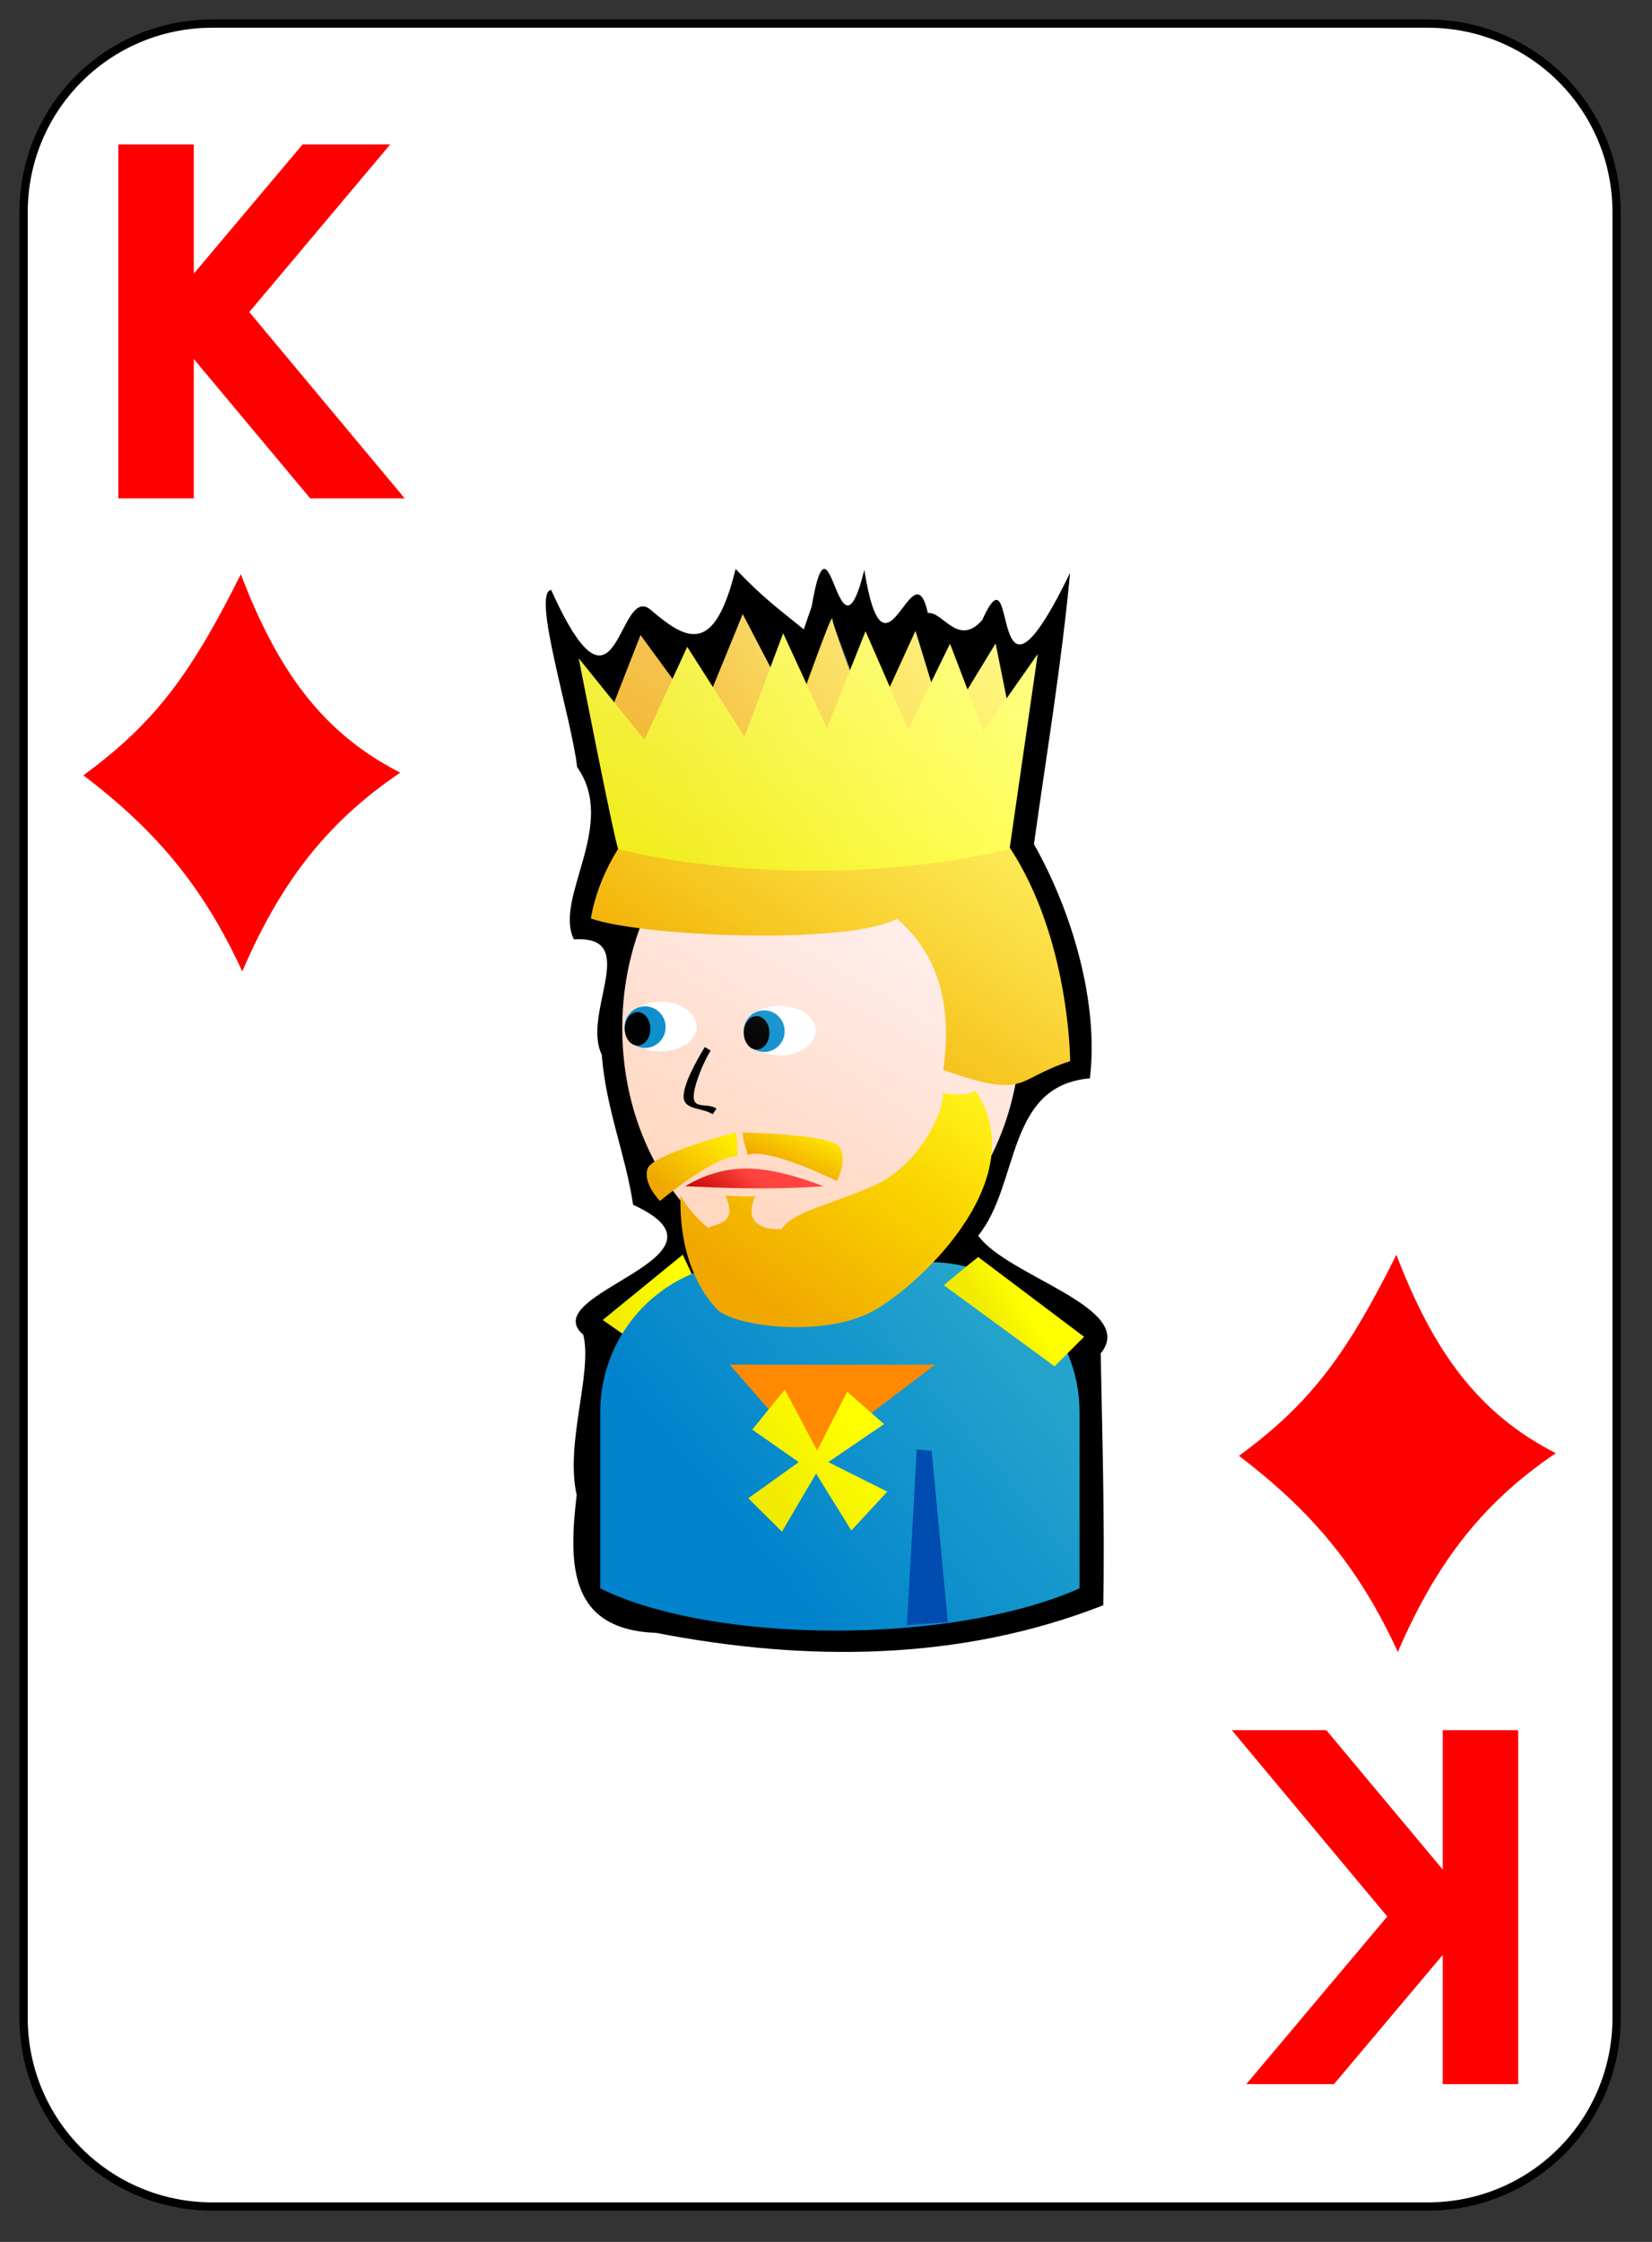 <?xml version="1.0" encoding="UTF-8" standalone="no"?>
<!-- Created with Inkscape (http://www.inkscape.org/) -->
<svg
        xmlns:dc="http://purl.org/dc/elements/1.1/"
        xmlns:rdf="http://www.w3.org/1999/02/22-rdf-syntax-ns#"
        xmlns:xlink="http://www.w3.org/1999/xlink"
        xmlns:sodipodi="http://inkscape.sourceforge.net/DTD/sodipodi-0.dtd"
        xmlns:inkscape="http://www.inkscape.org/namespaces/inkscape"
        xmlns="http://www.w3.org/2000/svg"
        sodipodi:docbase="/home/nicu/Desktop/simple"
        sodipodi:docname="d_k.svg"
        inkscape:version="0.41"
        sodipodi:version="0.32"
        version="1.0"
        x="0"
        y="0"
        preserveAspectRatio="xMinYMin meet"

        viewBox="0 0 140 190"
        height="190"
        id="svg2">

    <rect x="0" y="0" width="140" height="190" fill="#333333" stroke="none"/>

    <sodipodi:namedview
            inkscape:current-layer="svg2"
            inkscape:window-y="26"
            inkscape:window-x="0"
            inkscape:cy="95.000000"
            inkscape:cx="70.000000"
            inkscape:zoom="1.0000000"
            inkscape:window-height="791"
            inkscape:window-width="1152"
            inkscape:pageshadow="2"
            inkscape:pageopacity="0.0"
            borderopacity="1.0"
            bordercolor="#666666"
            pagecolor="#ffffff"
            id="base"/>
    <defs
            id="defs3">
        <linearGradient
                id="linearGradient2060">
            <stop
                    style="stop-color:#ebf0d0;stop-opacity:1;"
                    offset="0"
                    id="stop2062"/>
            <stop
                    style="stop-color:#ffffeb;stop-opacity:1;"
                    offset="1"
                    id="stop2064"/>
        </linearGradient>
        <linearGradient
                x1="2"
                y1="63.1"
                x2="109"
                y2="128.695"
                id="linearGradient4853"
                xlink:href="#linearGradient2060"
                gradientUnits="userSpaceOnUse"
                gradientTransform="translate(0,-1)"/>
        <linearGradient
                id="linearGradient6214">
            <stop
                    style="stop-color:#c10000;stop-opacity:1;"
                    offset="0"
                    id="stop6216"/>
            <stop
                    style="stop-color:#ff433e;stop-opacity:1;"
                    offset="1"
                    id="stop6218"/>
        </linearGradient>
        <linearGradient
                id="linearGradient5417">
            <stop
                    id="stop5419"
                    offset="0"
                    style="stop-color:#f0a700;stop-opacity:1;"/>
            <stop
                    id="stop5421"
                    offset="1"
                    style="stop-color:#ffed00;stop-opacity:1;"/>
        </linearGradient>
        <linearGradient
                id="linearGradient5407">
            <stop
                    style="stop-color:#f0eb00;stop-opacity:1;"
                    offset="0"
                    id="stop5409"/>
            <stop
                    style="stop-color:#ffff00;stop-opacity:1;"
                    offset="1"
                    id="stop5411"/>
        </linearGradient>
        <linearGradient
                id="linearGradient3865">
            <stop
                    style="stop-color:#0083cc;stop-opacity:1;"
                    offset="0"
                    id="stop3867"/>
            <stop
                    style="stop-color:#24a4cc;stop-opacity:1;"
                    offset="1"
                    id="stop3869"/>
        </linearGradient>
        <linearGradient
                id="linearGradient3857">
            <stop
                    style="stop-color:#ffd8c1;stop-opacity:1;"
                    offset="0"
                    id="stop3859"/>
            <stop
                    style="stop-color:#ffeded;stop-opacity:1;"
                    offset="1"
                    id="stop3861"/>
        </linearGradient>
        <linearGradient
                inkscape:collect="always"
                id="linearGradient2580">
            <stop
                    style="stop-color:#ffffff;stop-opacity:1;"
                    offset="0"
                    id="stop2582"/>
            <stop
                    style="stop-color:#ffffff;stop-opacity:0;"
                    offset="1"
                    id="stop2584"/>
        </linearGradient>
        <linearGradient
                id="linearGradient3196">
            <stop
                    style="stop-color:#008200;stop-opacity:1;"
                    offset="0"
                    id="stop3198"/>
            <stop
                    style="stop-color:#00d000;stop-opacity:1;"
                    offset="1"
                    id="stop3200"/>
        </linearGradient>
        <linearGradient
                id="linearGradient4408">
            <stop
                    style="stop-color:#ff44ab;stop-opacity:1;"
                    offset="0"
                    id="stop4410"/>
            <stop
                    style="stop-color:#ff66cc;stop-opacity:1;"
                    offset="1"
                    id="stop4412"/>
        </linearGradient>
        <linearGradient
                y2="256.18"
                x2="484.796"
                y1="437.499"
                x1="356.442"
                gradientTransform="matrix(0.187,0,0,0.145,-43.32,111.049)"
                gradientUnits="userSpaceOnUse"
                id="linearGradient12984"
                xlink:href="#linearGradient3857"
                inkscape:collect="always"/>
        <linearGradient
                y2="101.982"
                x2="32.217"
                y1="103.131"
                x1="25.75"
                gradientTransform="translate(-13.627,78.294)"
                gradientUnits="userSpaceOnUse"
                id="linearGradient12986"
                xlink:href="#linearGradient5407"
                inkscape:collect="always"/>
        <linearGradient
                y2="415.539"
                x2="449.323"
                y1="540.539"
                x1="298.986"
                gradientTransform="matrix(0.145,0,0,0.145,-20.925,121.69)"
                gradientUnits="userSpaceOnUse"
                id="linearGradient12988"
                xlink:href="#linearGradient3865"
                inkscape:collect="always"/>
        <linearGradient
                y2="161.753"
                x2="42.005"
                y1="191.004"
                x1="15.552"
                gradientTransform="scale(1.193,0.838)"
                gradientUnits="userSpaceOnUse"
                id="linearGradient12990"
                xlink:href="#linearGradient5417"
                inkscape:collect="always"/>
        <linearGradient
                y2="322.139"
                x2="312.092"
                y1="346.327"
                x1="294.246"
                gradientTransform="matrix(0.145,0,0,0.145,-20.527,124.383)"
                gradientUnits="userSpaceOnUse"
                id="linearGradient12992"
                xlink:href="#linearGradient6214"
                inkscape:collect="always"/>
        <linearGradient
                y2="191.221"
                x2="39.467"
                y1="209.021"
                x1="22.545"
                gradientTransform="scale(1.147,0.871)"
                gradientUnits="userSpaceOnUse"
                id="linearGradient12994"
                xlink:href="#linearGradient5417"
                inkscape:collect="always"/>
        <linearGradient
                y2="193.819"
                x2="20.21"
                y1="198.429"
                x1="15.083"
                gradientTransform="scale(1.152,0.868)"
                gradientUnits="userSpaceOnUse"
                id="linearGradient12996"
                xlink:href="#linearGradient5417"
                inkscape:collect="always"/>
        <linearGradient
                y2="240.326"
                x2="21.821"
                y1="243.976"
                x1="18.527"
                gradientTransform="scale(1.436,0.697)"
                gradientUnits="userSpaceOnUse"
                id="linearGradient12998"
                xlink:href="#linearGradient5417"
                inkscape:collect="always"/>
        <linearGradient
                y2="51.181"
                x2="60"
                y1="58.34"
                x1="32.464"
                gradientTransform="translate(-13.627,78.294)"
                gradientUnits="userSpaceOnUse"
                id="linearGradient13000"
                xlink:href="#linearGradient5417"
                inkscape:collect="always"/>
        <linearGradient
                y2="56.605"
                x2="60.723"
                y1="63.942"
                x1="32.969"
                gradientTransform="translate(-13.627,78.294)"
                gradientUnits="userSpaceOnUse"
                id="linearGradient13002"
                xlink:href="#linearGradient5407"
                inkscape:collect="always"/>
        <linearGradient
                y2="103.148"
                x2="61.035"
                y1="104.916"
                x1="58.248"
                gradientTransform="translate(-13.627,78.294)"
                gradientUnits="userSpaceOnUse"
                id="linearGradient13004"
                xlink:href="#linearGradient5407"
                inkscape:collect="always"/>
        <linearGradient
                y2="110.928"
                x2="43.598"
                y1="116.761"
                x1="36.313"
                gradientTransform="translate(-10.307,81.413)"
                gradientUnits="userSpaceOnUse"
                id="linearGradient13006"
                xlink:href="#linearGradient5407"
                inkscape:collect="always"/>
        <linearGradient
                y2="346.667"
                x2="361.498"
                y1="-31.93"
                x1="688.304"
                gradientTransform="matrix(0.187,0,0,0.145,-43.318,111.048)"
                gradientUnits="userSpaceOnUse"
                id="linearGradient13008"
                xlink:href="#linearGradient2580"
                inkscape:collect="always"/>
    </defs>
    <g
            id="layer1"
            inkscape:groupmode="layer"
            inkscape:label="Layer 1">
        <g
                id="g5630">
            <path
                    id="rect1306"
                    d="M 18,2 L 121,2 C 129.864,2 137,9.136 137,18 L 137,171 C 137,179.864 129.864,187 121,187 L 18,187 C 9.136,187 2,179.864 2,171 L 2,18 C 2,9.136 9.136,2 18,2 z "
                    style="fill:#ffffff;fill-opacity:1;stroke:black;stroke-width:0.7;stroke-miterlimit:4;stroke-dashoffset:0;stroke-opacity:1"/>
        </g>
        <g
                inkscape:label="Layer 1"
                inkscape:groupmode="layer"
                id="g5495"
                transform="translate(-448.5,-231.5)"/>
    </g>
    <path
            d="M 10.027,12.24 L 16.423,12.24 L 16.423,23.191 L 25.644,12.24 L 33.07,12.24 L 21.125,26.446 L 34.299,42.24 L 26.292,42.24 L 16.423,30.425 L 16.423,42.24 L 10.027,42.24 L 10.027,12.24"
            style="font-size:37.419;font-style:normal;font-variant:normal;font-weight:bold;font-stretch:normal;fill:#ff0000;fill-opacity:1;stroke:none;stroke-width:1px;stroke-linecap:butt;stroke-linejoin:miter;stroke-opacity:1;font-family:Bitstream Vera Sans;text-anchor:start;writing-mode:lr-tb"
            id="text1481"/>
    <path
            d="M 128.663,176.63 L 122.267,176.63 L 122.267,165.679 L 113.046,176.63 L 105.62,176.63 L 117.565,162.424 L 104.391,146.63 L 112.398,146.63 L 122.267,158.445 L 122.267,146.63 L 128.663,146.63 L 128.663,176.63"
            style="font-size:37.419;font-style:normal;font-variant:normal;font-weight:bold;font-stretch:normal;fill:#ff0000;fill-opacity:1;stroke:none;stroke-width:1px;stroke-linecap:butt;stroke-linejoin:miter;stroke-opacity:1;font-family:Bitstream Vera Sans;text-anchor:start;writing-mode:lr-tb"
            id="text4064"/>
    <path
            d="M 20.41,48.665 C 16.284,56.91 13.275,61.163 7.07,65.705 C 12.942,70.192 17.083,74.829 20.53,82.325 C 23.609,75.204 27.377,69.895 33.92,65.482 C 27.338,62.133 23.527,56.828 20.41,48.665 z "
            style="fill:#ff0000;fill-opacity:1;fill-rule:evenodd;stroke:none;stroke-width:1pt;stroke-linecap:butt;stroke-linejoin:round;stroke-opacity:1"
            id="path1608"/>
    <path
            d="M 118.34,106.34 C 114.214,114.585 111.205,118.838 105,123.38 C 110.872,127.867 115.013,132.504 118.46,140 C 121.539,132.879 125.307,127.57 131.85,123.157 C 125.268,119.808 121.457,114.503 118.34,106.34 z "
            style="fill:#ff0000;fill-opacity:1;fill-rule:evenodd;stroke:none;stroke-width:1pt;stroke-linecap:butt;stroke-linejoin:round;stroke-opacity:1"
            id="path1518"/>
    <g
            transform="matrix(1,0,0,1,39.249,-71.25)"
            id="g3838">
        <path
                style="fill:#000000;fill-opacity:1;stroke:none;stroke-width:2;stroke-miterlimit:4;stroke-dashoffset:0;stroke-opacity:1"
                d="M 28.869,124.589 C 26.885,122.967 25.451,121.958 23.091,119.47 C 21.325,126.655 19.088,125.625 16.063,123.081 C 13.044,120.046 13.282,134.185 7.46,121.245 C 5.782,121.476 9.198,132.125 9.661,136.264 C 13.131,141.159 7.65,147.361 9.386,150.862 C 15.123,150.486 10.026,157.088 11.744,160.622 C 12.117,165.302 13.765,169.079 14.405,173.356 C 24.1,177.788 5.985,180.819 10.183,184.369 C 10.978,187.635 8.625,193.539 9.623,197.95 C 8.911,203.949 8.996,209.364 16.373,209.638 C 29.154,212.117 42.19,212.031 54.248,207.294 C 54.383,200.306 54.153,192.387 54.03,185.95 C 57.194,182.086 46.134,179.452 43.65,175.968 C 47.177,171.647 45.96,163.244 53.114,162.641 C 53.874,156.382 51.701,148.682 48.373,142.794 C 49.444,135.133 50.716,127.499 51.436,119.794 C 44.266,134.588 47.152,116.78 43.985,123.807 C 41.934,126.114 40.687,123.076 39.381,123.196 C 38.085,117.379 35.733,130.441 33.998,119.544 C 31.754,128.685 31.132,113.242 29.545,122.616 L 28.869,124.589 z "
                id="path1515"
                sodipodi:nodetypes="cccccccccccccccccccccc"/>
        <path
                id="path1519"
                d="M 47.252,158.397 C 47.252,169.81 39.688,179.073 30.369,179.073 C 21.049,179.073 13.485,169.81 13.485,158.397 C 13.485,146.984 21.049,137.721 30.369,137.721 C 39.688,137.721 47.252,146.984 47.252,158.397 z "
                style="fill:url(#linearGradient12984);fill-opacity:1;stroke:none;stroke-width:2;stroke-miterlimit:4;stroke-dashoffset:0;stroke-opacity:1"/>
        <path
                style="fill:url(#linearGradient12986);fill-opacity:1;fill-rule:evenodd;stroke:none;stroke-width:1px;stroke-linecap:butt;stroke-linejoin:miter;stroke-opacity:1"
                d="M 13.873,184.544 L 11.828,183.117 L 18.608,177.587 L 20.123,180.794 C 20.123,180.794 14.204,184.813 13.873,184.544 z "
                id="path1521"
                sodipodi:nodetypes="ccccc"/>
        <path
                sodipodi:nodetypes="ccccccc"
                id="path1523"
                d="M 24.343,178.211 C 17.294,178.211 11.618,183.887 11.618,190.936 L 11.618,205.865 C 20.998,210.515 41.145,210.759 52.237,205.865 L 52.237,190.936 C 52.237,183.887 46.562,178.211 39.513,178.211 L 24.343,178.211 z "
                style="fill:url(#linearGradient12988);fill-opacity:1;stroke:none;stroke-width:2;stroke-miterlimit:4;stroke-dashoffset:0;stroke-opacity:1"/>
        <path
                sodipodi:nodetypes="cccccc"
                id="path1525"
                d="M 10.83,149.095 C 10.83,149.095 12.528,134.721 31.442,134.685 C 51.418,135.505 51.439,161.181 51.439,161.181 C 46.586,162.758 47.934,164.439 40.692,161.941 C 41.483,156.242 40.192,152.062 36.767,149.126 C 32.498,151.364 15.203,150.63 10.83,149.095 z "
                style="fill:url(#linearGradient12990);fill-opacity:1;fill-rule:evenodd;stroke:none;stroke-width:1.537px;stroke-linecap:butt;stroke-linejoin:miter;stroke-opacity:1"/>
        <g
                transform="matrix(0.145,0,0,9.790296e-2,-20.725,135.113)"
                id="g1527">
            <path
                    id="path1529"
                    d="M 353,245.862 C 353,257.73 343.592,267.362 332,267.362 C 320.408,267.362 311,257.73 311,245.862 C 311,233.994 320.408,224.362 332,224.362 C 343.592,224.362 353,233.994 353,245.862 z "
                    style="fill:#ffffff;fill-opacity:1;stroke:none;stroke-width:2;stroke-miterlimit:4;stroke-dashoffset:0;stroke-opacity:1"
                    transform="translate(-4,-6)"/>
            <path
                    id="path1531"
                    d="M 353,245.862 C 353,257.73 343.592,267.362 332,267.362 C 320.408,267.362 311,257.73 311,245.862 C 311,233.994 320.408,224.362 332,224.362 C 343.592,224.362 353,233.994 353,245.862 z "
                    style="fill:#0f90cc;fill-opacity:1;stroke:none;stroke-width:2;stroke-miterlimit:4;stroke-dashoffset:0;stroke-opacity:1"
                    transform="matrix(0.571,0,0,0.837,129.286,34.524)"/>
            <path
                    id="path1533"
                    d="M 353,245.862 C 353,257.73 343.592,267.362 332,267.362 C 320.408,267.362 311,257.73 311,245.862 C 311,233.994 320.408,224.362 332,224.362 C 343.592,224.362 353,233.994 353,245.862 z "
                    style="fill:#000000;fill-opacity:1;stroke:none;stroke-width:2;stroke-miterlimit:4;stroke-dashoffset:0;stroke-opacity:1"
                    transform="matrix(0.357,0,0,0.674,195.929,76.048)"/>
        </g>
        <g
                transform="matrix(0.145,0,0,9.790296e-2,-30.814,134.772)"
                id="g1535">
            <path
                    id="path1537"
                    d="M 353,245.862 C 353,257.73 343.592,267.362 332,267.362 C 320.408,267.362 311,257.73 311,245.862 C 311,233.994 320.408,224.362 332,224.362 C 343.592,224.362 353,233.994 353,245.862 z "
                    style="fill:#ffffff;fill-opacity:1;stroke:none;stroke-width:2;stroke-miterlimit:4;stroke-dashoffset:0;stroke-opacity:1"
                    transform="translate(-4,-6)"/>
            <path
                    id="path1539"
                    d="M 353,245.862 C 353,257.73 343.592,267.362 332,267.362 C 320.408,267.362 311,257.73 311,245.862 C 311,233.994 320.408,224.362 332,224.362 C 343.592,224.362 353,233.994 353,245.862 z "
                    style="fill:#0f90cc;fill-opacity:1;stroke:none;stroke-width:2;stroke-miterlimit:4;stroke-dashoffset:0;stroke-opacity:1"
                    transform="matrix(0.571,0,0,0.837,129.286,34.524)"/>
            <path
                    id="path1541"
                    d="M 353,245.862 C 353,257.73 343.592,267.362 332,267.362 C 320.408,267.362 311,257.73 311,245.862 C 311,233.994 320.408,224.362 332,224.362 C 343.592,224.362 353,233.994 353,245.862 z "
                    style="fill:#000000;fill-opacity:1;stroke:none;stroke-width:2;stroke-miterlimit:4;stroke-dashoffset:0;stroke-opacity:1"
                    transform="matrix(0.357,0,0,0.674,195.929,76.048)"/>
        </g>
        <path
                sodipodi:nodetypes="ccc"
                id="path1543"
                d="M 18.818,171.779 C 21.738,171.918 26.12,172.115 30.546,171.779 C 25.892,170.061 22.625,169.533 18.818,171.779 z "
                style="fill:url(#linearGradient12992);fill-opacity:1;fill-rule:evenodd;stroke:none;stroke-width:1px;stroke-linecap:butt;stroke-linejoin:miter;stroke-opacity:1"/>
        <path
                sodipodi:nodetypes="ccccc"
                id="path1545"
                d="M 38.441,194.09 L 39.704,194.214 L 41.076,208.726 L 37.611,208.977 L 38.441,194.09 z "
                style="fill:#004cb0;fill-opacity:1;stroke:none;stroke-width:2;stroke-miterlimit:4;stroke-dashoffset:0;stroke-opacity:1"/>
        <path
                style="fill:#000000;fill-opacity:1;fill-rule:evenodd;stroke:none;stroke-width:1px;stroke-linecap:butt;stroke-linejoin:miter;stroke-opacity:1"
                d="M 20.48,159.989 C 19.688,161.276 18.535,163.391 18.699,164.364 C 18.863,165.336 20.351,165.126 21.141,165.687 L 21.472,165.209 C 20.777,164.716 19.689,165.201 19.554,164.401 C 19.419,163.602 20.235,161.487 20.976,160.283 L 20.48,159.989 z "
                id="path1547"
                sodipodi:nodetypes="ccccccc"/>
        <path
                style="fill:url(#linearGradient12994);fill-opacity:1;fill-rule:evenodd;stroke:none;stroke-width:1px;stroke-linecap:butt;stroke-linejoin:miter;stroke-opacity:1"
                d="M 22.215,172.572 C 23.319,174.909 21.547,174.931 20.757,175.303 C 20.143,174.842 18.828,173.474 18.42,172.518 C 18.291,177.825 20.144,180.722 21.488,182.187 C 22.831,183.653 30.77,184.752 35.045,182.187 C 39.32,179.623 48.284,170.851 43.407,163.67 C 42.739,164.134 41.523,164.033 40.663,163.867 C 40.785,165.455 38.644,170.057 34.736,171.767 C 30.828,173.477 28.013,173.89 26.984,175.423 C 24.973,175.482 23.85,174.674 24.762,172.591 C 24.271,172.752 22.756,172.57 22.215,172.572 z "
                id="path1549"
                sodipodi:nodetypes="ccccccccccc"/>
        <path
                style="fill:url(#linearGradient12996);fill-opacity:1;fill-rule:evenodd;stroke:none;stroke-width:1px;stroke-linecap:butt;stroke-linejoin:miter;stroke-opacity:1"
                d="M 23.134,167.209 C 23.134,167.209 16.049,169.033 15.629,170.296 C 15.208,171.558 16.681,173.031 16.681,173.031 C 16.681,173.031 21.311,169.173 23.275,169.243 C 23.134,168.752 23.345,168.121 23.134,167.209 z "
                id="path1551"
                sodipodi:nodetypes="ccccc"/>
        <path
                style="fill:url(#linearGradient12998);fill-opacity:1;fill-rule:evenodd;stroke:none;stroke-width:1px;stroke-linecap:butt;stroke-linejoin:miter;stroke-opacity:1"
                d="M 23.673,167.23 C 23.673,167.23 31.081,167.345 31.861,168.424 C 32.64,169.503 31.675,171.349 31.675,171.349 C 31.675,171.349 25.933,168.471 24.08,169.126 C 24.067,168.615 23.745,168.163 23.673,167.23 z "
                id="path1553"
                sodipodi:nodetypes="ccccc"/>
        <path
                style="fill:url(#linearGradient13000);fill-opacity:1;fill-rule:evenodd;stroke:none;stroke-width:1px;stroke-linecap:butt;stroke-linejoin:miter;stroke-opacity:1"
                d="M 12.447,131.678 L 15.035,125.074 L 20.123,132.044 L 23.697,123.306 L 28.154,131.854 C 28.154,131.854 31.285,123.014 31.285,123.69 C 31.285,124.367 34.58,132.915 34.58,132.915 L 38.33,124.721 L 40.821,132.827 L 45.123,125.794 L 46.373,132.044 L 46.373,137.044 C 46.373,137.044 18.873,138.294 16.373,137.044 C 13.873,135.794 12.36,131.822 12.447,131.678 z "
                id="path1555"
                sodipodi:nodetypes="cccccccccccccc"/>
        <path
                style="fill:url(#linearGradient13002);fill-opacity:1;fill-rule:evenodd;stroke:none;stroke-width:1px;stroke-linecap:butt;stroke-linejoin:miter;stroke-opacity:1"
                d="M 13.155,143.224 C 23.231,145.611 35.782,145.699 46.301,143.224 C 46.301,143.224 48.687,126.696 48.687,126.696 L 44.091,133.236 L 41.263,125.812 L 37.727,133.06 L 34.103,124.751 L 30.833,132.971 L 27.12,124.928 L 23.85,133.678 L 18.989,126.077 L 15.365,133.944 L 9.796,127.049 C 9.796,127.049 12.89,142.871 13.155,143.224 z "
                id="path1557"
                sodipodi:nodetypes="cccccccccccccc"/>
        <path
                style="fill:url(#linearGradient13004);fill-opacity:1;fill-rule:evenodd;stroke:none;stroke-width:1px;stroke-linecap:butt;stroke-linejoin:miter;stroke-opacity:1"
                d="M 43.649,177.784 C 42.977,178.294 40.732,180.171 40.732,180.171 L 50.123,187.044 L 52.623,184.544 L 43.649,177.784 z "
                id="path1559"
                sodipodi:nodetypes="ccccc"/>
        <path
                style="fill:#ff8900;fill-opacity:1;fill-rule:evenodd;stroke:none;stroke-width:1px;stroke-linecap:butt;stroke-linejoin:miter;stroke-opacity:1"
                d="M 29.533,194.852 L 22.591,186.905 L 39.996,186.905 L 29.533,194.852 z "
                id="path1561"/>
        <path
                style="fill:url(#linearGradient13006);fill-opacity:1;fill-rule:evenodd;stroke:none;stroke-width:1px;stroke-linecap:butt;stroke-linejoin:miter;stroke-opacity:1"
                d="M 27.258,189.013 L 24.504,192.41 L 28.443,195.163 L 24.165,198.227 L 27.017,201.059 L 29.91,196.135 L 32.9,200.958 L 35.943,197.663 L 30.943,195.163 L 35.666,191.943 L 32.547,189.19 L 29.998,194.178 L 27.258,189.013 z "
                id="path1563"
                sodipodi:nodetypes="ccccccccccccc"/>
        <path
                style="fill:url(#linearGradient13008);fill-opacity:1;stroke:none;stroke-width:2;stroke-miterlimit:4;stroke-dashoffset:0;stroke-opacity:1"
                d="M 23.688,123.292 L 21.156,129.48 L 19,126.073 L 17.75,128.792 L 15.031,125.073 L 12.812,130.761 L 9.812,127.042 C 9.812,127.042 12.891,142.876 13.156,143.23 C 13.166,143.232 13.178,143.227 13.188,143.23 C 11.242,146.325 10.844,149.105 10.844,149.105 C 11.711,149.409 13.35,149.662 15.031,149.886 C 14.065,152.489 13.5,155.342 13.5,158.386 C 13.5,162.603 14.54,166.521 16.312,169.792 C 16.073,169.966 15.678,170.132 15.625,170.292 C 15.204,171.555 16.688,173.042 16.688,173.042 C 16.688,173.042 17.475,172.48 17.875,172.167 C 18.074,172.437 18.228,172.754 18.438,173.011 C 18.441,175.662 18.955,177.615 19.625,179.136 C 19.546,179.167 19.453,179.166 19.375,179.198 L 18.625,177.573 L 11.844,183.105 L 13.688,184.417 C 12.503,186.351 11.625,188.505 11.625,190.948 L 11.625,205.855 C 17.637,208.835 27.985,209.781 37.625,208.948 L 37.625,208.98 L 41.062,208.73 L 41.062,208.698 C 45.197,208.12 49.115,207.238 52.25,205.855 L 52.25,190.948 C 52.25,189.171 51.872,187.483 51.219,185.948 L 52.625,184.542 L 43.656,177.792 C 43.419,177.972 43.086,178.258 42.625,178.636 C 41.686,178.401 40.698,178.244 39.688,178.23 C 42.126,175.695 44.397,172.481 44.75,169.105 C 45.672,167.254 46.37,165.246 46.781,163.073 C 48.036,162.801 48.909,161.989 51.438,161.167 C 51.438,161.167 51.397,150.897 46.312,143.136 C 46.339,142.954 48.688,126.698 48.688,126.698 L 46.062,130.448 L 45.125,125.792 L 42.75,129.698 L 41.25,125.823 L 39.656,129.073 L 38.344,124.73 L 36.156,129.511 L 34.094,124.761 L 32.812,127.98 C 32.052,125.916 31.281,124.012 31.281,123.698 C 31.281,123.234 30.05,126.725 29.125,129.292 L 27.125,124.917 L 26.031,127.792 L 23.688,123.292 z "
                id="path1565"/>
    </g>


</svg>
